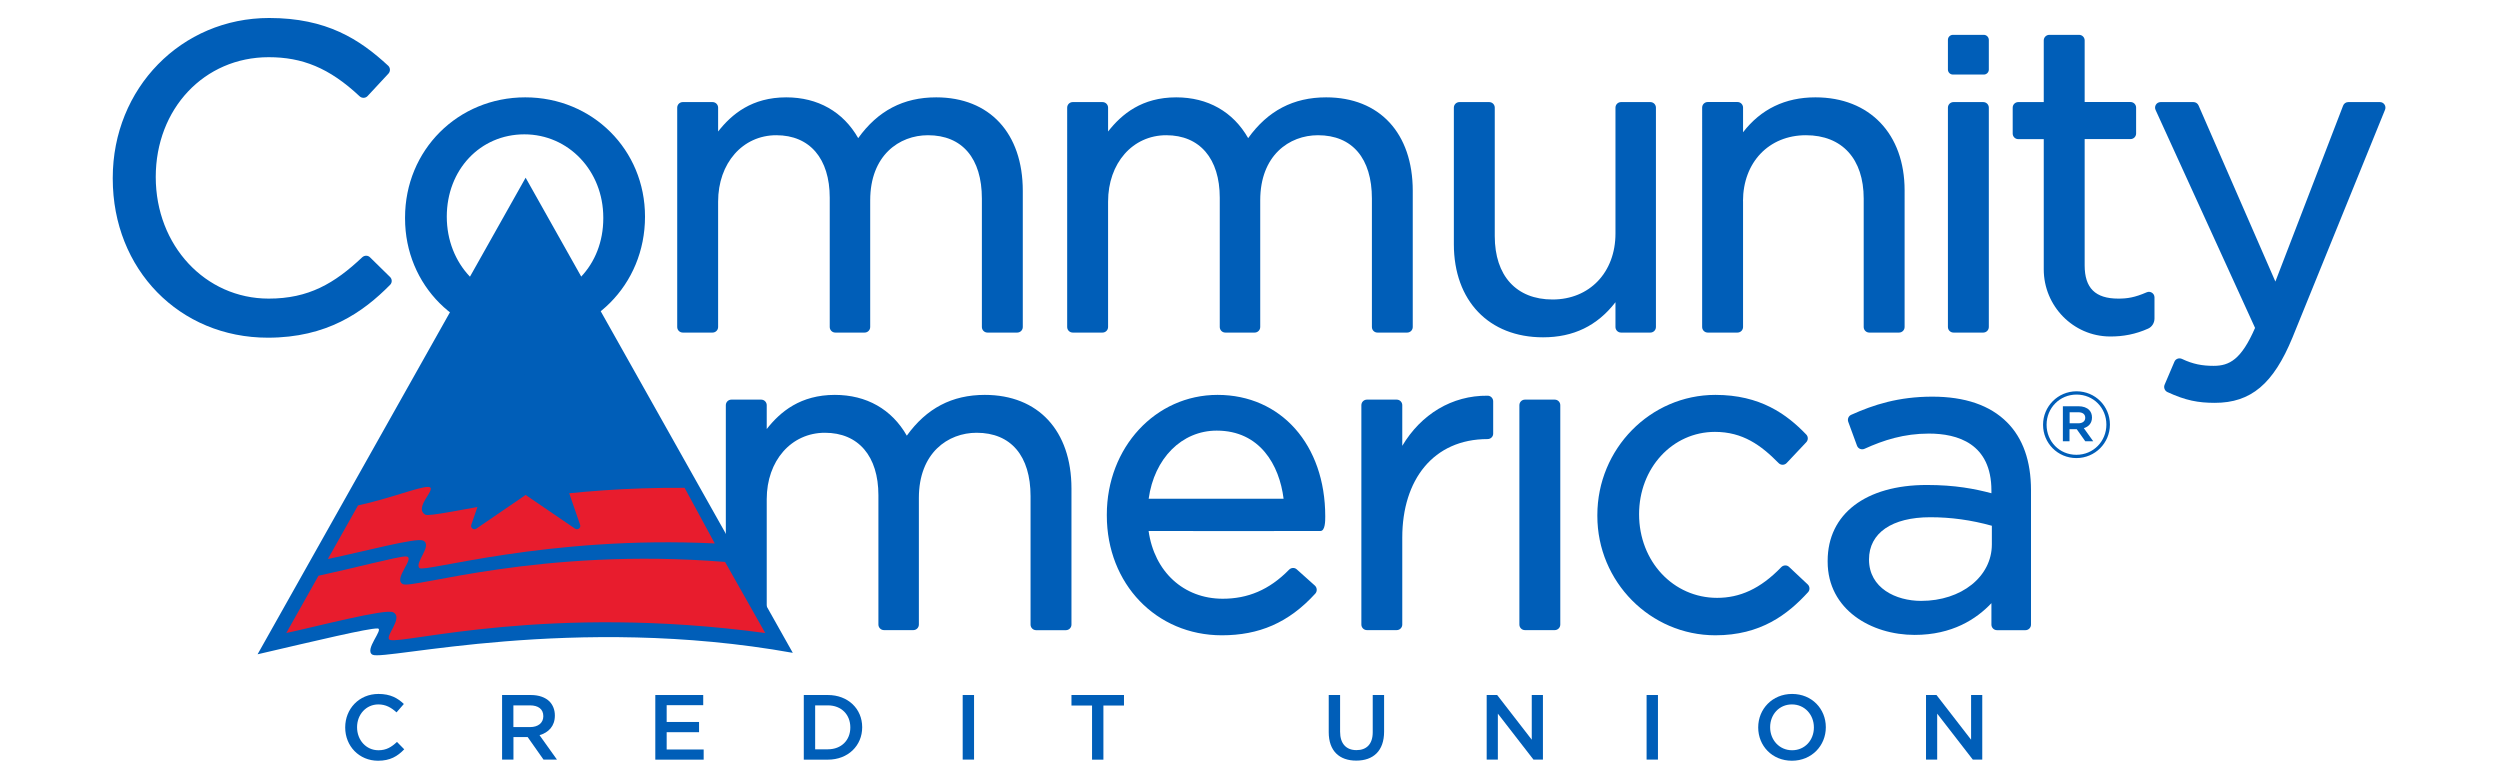 <?xml version="1.0" ?>
<svg xmlns="http://www.w3.org/2000/svg" viewBox="0 10 396 124">
	<style type="text/css">
    .st0 {
        fill: #005eb8;
    }
    .st1 {
        fill: #E81C2D;
    }
    .st2 {
        fill: #005EB8;
    }
    </style>
	<g>
		<g>
			<path class="st0" d="M54.68,125.24v-0.03c0-2.91,2.18-5.29,5.27-5.29c1.9,0,3.04,0.66,4.02,1.59l-1.16,1.33           c-0.83-0.76-1.7-1.26-2.88-1.26c-1.93,0-3.37,1.59-3.37,3.6v0.03c0,2,1.42,3.63,3.38,3.63c1.26,0,2.06-0.5,2.94-1.32l1.15,1.17           c-1.07,1.11-2.23,1.81-4.15,1.81C56.89,130.5,54.68,128.18,54.68,125.24z"/>
			<path class="st0" d="M79.53,120.09h4.56c1.29,0,2.3,0.38,2.95,1.02c0.54,0.56,0.85,1.32,0.85,2.21v0.03c0,1.68-1.01,2.69-2.43,3.1           l2.76,3.87h-2.13l-2.51-3.57h-2.25v3.57h-1.8V120.09z M83.96,125.17c1.29,0,2.1-0.67,2.1-1.71v-0.03c0-1.1-0.79-1.7-2.12-1.7           h-2.62v3.44H83.96z"/>
			<path class="st0" d="M103.8,120.09h7.59v1.61h-5.79v2.66h5.13v1.62h-5.13v2.74h5.86v1.61h-7.66V120.09z"/>
			<path class="st0" d="M127.32,120.09h3.81c3.22,0,5.44,2.21,5.44,5.09v0.03c0,2.88-2.22,5.12-5.44,5.12h-3.81V120.09z           M129.12,121.73v6.96h2.01c2.15,0,3.56-1.45,3.56-3.45v-0.03c0-2-1.4-3.48-3.56-3.48H129.12z"/>
			<path class="st0" d="M152.49,120.09h1.8v10.23h-1.8V120.09z"/>
			<path class="st0" d="M172.98,121.76h-3.26v-1.67h8.32v1.67h-3.26v8.57h-1.8V121.76z"/>
			<path class="st0" d="M210.47,125.98v-5.89h1.8v5.82c0,1.9,0.98,2.91,2.59,2.91c1.6,0,2.58-0.95,2.58-2.84v-5.89h1.8v5.8           c0,3.06-1.72,4.59-4.4,4.59C212.16,130.49,210.47,128.95,210.47,125.98z"/>
			<path class="st0" d="M235.48,120.09h1.67l5.48,7.08v-7.08h1.77v10.23h-1.5l-5.64-7.28v7.28h-1.77V120.09z"/>
			<path class="st0" d="M260.82,120.09h1.8v10.23h-1.8V120.09z"/>
			<path class="st0" d="M278.5,125.24v-0.03c0-2.88,2.22-5.29,5.37-5.29s5.34,2.38,5.34,5.26v0.03c0,2.88-2.22,5.29-5.37,5.29           C280.69,130.5,278.5,128.12,278.5,125.24z M287.32,125.24v-0.03c0-1.99-1.45-3.63-3.48-3.63c-2.03,0-3.45,1.61-3.45,3.6v0.03           c0,1.99,1.45,3.63,3.48,3.63C285.9,128.84,287.32,127.23,287.32,125.24z"/>
			<path class="st0" d="M305.07,120.09h1.67l5.48,7.08v-7.08h1.77v10.23h-1.5l-5.64-7.28v7.28h-1.77V120.09z"/>
		</g>
		<g>
			<path class="st0" d="M155.99,72.55c-5.19,0-9.23,2.12-12.35,6.46c-2.38-4.18-6.39-6.46-11.4-6.46c-5.42,0-8.62,2.64-10.79,5.41           v-3.78c0-0.48-0.39-0.88-0.88-0.88h-4.72c-0.48,0-0.88,0.39-0.88,0.88v34.75c0,0.48,0.39,0.88,0.88,0.88h4.72           c0.48,0,0.88-0.39,0.88-0.88V89.07c0-6.09,3.88-10.52,9.22-10.52c5.3,0,8.47,3.7,8.47,9.9v20.48c0,0.48,0.39,0.88,0.88,0.88h4.65           c0.48,0,0.88-0.39,0.88-0.88V88.86c0-7.12,4.6-10.31,9.15-10.31c5.43,0,8.54,3.66,8.54,10.04v20.35c0,0.48,0.39,0.88,0.88,0.88           h4.72c0.48,0,0.88-0.39,0.88-0.88V87.36C169.71,78.22,164.46,72.55,155.99,72.55z"/>
			<path class="st0" d="M222.12,80.62v-6.44c0-0.48-0.39-0.88-0.88-0.88h-4.72c-0.48,0-0.88,0.39-0.88,0.88v34.75           c0,0.48,0.39,0.88,0.88,0.88h4.72c0.48,0,0.88-0.39,0.88-0.88V95.14c0-9.14,4.93-15.59,13.51-15.59c0.49,0,0.89-0.37,0.89-0.86           v-5.12c0-0.48-0.39-0.89-0.87-0.89C229.98,72.62,225.09,75.63,222.12,80.62z"/>
			<path class="st0" d="M241.55,109.81h4.72c0.48,0,0.88-0.39,0.88-0.88V74.18c0-0.48-0.39-0.88-0.88-0.88h-4.72           c-0.48,0-0.88,0.39-0.88,0.88v34.75C240.67,109.42,241.06,109.81,241.55,109.81z"/>
			<path class="st0" d="M271.99,104.7c-6.93,0-12.36-5.76-12.36-13.25c0-7.31,5.28-13.04,12.02-13.04c4.39,0,7.29,2.1,10.08,4.94           c0.35,0.36,0.92,0.36,1.27,0l3.11-3.3c0.32-0.34,0.33-0.87,0.01-1.21c-3.12-3.25-7.32-6.29-14.4-6.29           c-10.31,0-18.7,8.54-18.7,19.04v0.14c0,10.42,8.39,18.9,18.7,18.9c7.15,0,11.44-3.28,14.68-6.83c0.32-0.35,0.29-0.9-0.06-1.23           l-2.96-2.78c-0.35-0.33-0.9-0.29-1.23,0.05C278.83,103.29,275.56,104.7,271.99,104.7z"/>
			<path class="st0" d="M306.09,72.83c-5.37,0-9.32,1.28-12.87,2.88c-0.42,0.19-0.61,0.67-0.46,1.1l1.39,3.79           c0.18,0.48,0.72,0.7,1.19,0.49c3.03-1.38,6.25-2.41,10.2-2.41c4.52,0,9.9,1.56,9.9,9.02v0.43c-2.63-0.7-5.75-1.31-10.24-1.31           c-9.68,0-15.7,4.6-15.7,12.01v0.14c0,7.62,6.94,11.6,13.78,11.6c5.93,0,9.78-2.5,12.16-5.03v3.4c0,0.48,0.39,0.88,0.88,0.88h4.51           c0.48,0,0.88-0.39,0.88-0.88v-21.3c0-4.61-1.28-8.22-3.79-10.74C315.22,74.19,311.24,72.83,306.09,72.83z M315.51,93.28v2.95           c0,5.1-4.81,8.95-11.2,8.95c-3.98,0-8.26-2.01-8.26-6.56c0-4.19,3.63-6.69,9.7-6.69C309.03,91.93,312.23,92.37,315.51,93.28z"/>
			<g>
				<g>
					<path class="st0" d="M323.62,77.3v-0.03c0-2.88,2.34-5.29,5.31-5.29c2.97,0,5.28,2.38,5.28,5.26v0.03               c0,2.88-2.34,5.29-5.31,5.29C325.93,82.56,323.62,80.18,323.62,77.3z M333.65,77.27v-0.03c0-2.62-2.03-4.74-4.72-4.74               c-2.7,0-4.75,2.15-4.75,4.77v0.03c0,2.62,2.03,4.74,4.72,4.74C331.6,82.04,333.65,79.89,333.65,77.27z M326.77,74.35h2.47               c0.73,0,1.32,0.22,1.68,0.59c0.29,0.29,0.45,0.7,0.45,1.17v0.03c0,0.89-0.53,1.45-1.29,1.68l1.49,2.08h-1.26l-1.35-1.91h-1.15               v1.91h-1.05V74.35z M329.2,77.05c0.69,0,1.1-0.34,1.1-0.86v-0.03c0-0.55-0.41-0.86-1.1-0.86h-1.37v1.75H329.2z"/>
				</g>
			</g>
			<path class="st0" d="M192.86,72.55c-9.83,0-17.54,8.33-17.54,18.97v0.14c0,10.82,7.83,18.97,18.22,18.97           c5.86,0,10.57-1.96,14.8-6.6c0.33-0.36,0.3-0.94-0.06-1.27l-2.88-2.58c-0.35-0.31-0.88-0.28-1.21,0.06           c-3.16,3.23-6.58,4.6-10.51,4.6c-6.19,0-10.83-4.28-11.74-10.73c0,0,26.48,0.03,27.23,0c0.75-0.03,0.75-1.61,0.75-2.32           C209.92,80.46,202.91,72.55,192.86,72.55z M192.73,78.21c6.85,0,9.93,5.46,10.59,10.79h-21.37           C182.83,82.61,187.19,78.21,192.73,78.21z"/>
		</g>
		<g>
			<path class="st0" d="M42.56,57.3c-10.03,0-17.89-8.4-17.89-19.26c0-10.82,7.69-18.98,17.89-18.98c5.28,0,9.57,1.66,14.4,6.19           c0.35,0.33,0.91,0.33,1.25-0.02l3.32-3.57c0.33-0.36,0.31-0.92-0.04-1.25c-4.54-4.2-9.76-7.56-18.86-7.56           c-13.89,0-24.77,11.12-24.77,25.32v0.14c0,14.36,10.56,25.18,24.57,25.18c9.33,0,15.04-3.99,19.37-8.38           c0.34-0.35,0.33-0.9-0.02-1.24l-3.18-3.12c-0.34-0.33-0.87-0.32-1.22,0C52.97,54.91,48.88,57.3,42.56,57.3z"/>
			<path class="st0" d="M83.2,25.42c-10.68,0-19.04,8.36-19.04,19.04v0.14c0,10.6,8.3,18.9,18.9,18.9c10.72,0,19.11-8.36,19.11-19.18           C102.18,33.72,93.84,25.42,83.2,25.42z M83.2,57.57c-6.97,0-12.43-5.76-12.43-13.25c0-7.43,5.29-13.04,12.29-13.04           s12.5,5.79,12.5,13.18v0.14C95.56,51.99,90.25,57.57,83.2,57.57z"/>
			<path class="st0" d="M131.43,41.32V61.8c0,0.48,0.39,0.88,0.88,0.88h4.65c0.48,0,0.88-0.39,0.88-0.88V41.73           c0-7.13,4.6-10.31,9.15-10.31c5.43,0,8.54,3.66,8.54,10.04V61.8c0,0.48,0.39,0.88,0.88,0.88h4.72c0.48,0,0.88-0.39,0.88-0.88           V40.23c0-9.13-5.25-14.81-13.72-14.81c-5.18,0-9.23,2.11-12.35,6.46c-2.38-4.18-6.39-6.46-11.4-6.46c-5.42,0-8.62,2.64-10.79,5.41           v-3.78c0-0.48-0.39-0.88-0.88-0.88h-4.72c-0.48,0-0.88,0.39-0.88,0.88V61.8c0,0.48,0.39,0.88,0.88,0.88h4.72           c0.48,0,0.88-0.39,0.88-0.88V41.94c0-6.09,3.88-10.52,9.22-10.52C128.27,31.42,131.43,35.12,131.43,41.32z"/>
			<path class="st0" d="M218.18,62.68h4.72c0.48,0,0.88-0.39,0.88-0.88V40.23c0-9.13-5.25-14.81-13.72-14.81           c-5.18,0-9.23,2.11-12.35,6.46c-2.38-4.18-6.39-6.46-11.4-6.46c-5.42,0-8.62,2.64-10.79,5.41v-3.78c0-0.48-0.39-0.88-0.88-0.88           h-4.72c-0.48,0-0.88,0.39-0.88,0.88V61.8c0,0.48,0.39,0.88,0.88,0.88h4.72c0.48,0,0.88-0.39,0.88-0.88V41.94           c0-6.09,3.88-10.52,9.22-10.52c5.3,0,8.47,3.7,8.47,9.9V61.8c0,0.48,0.39,0.88,0.88,0.88h4.65c0.48,0,0.88-0.39,0.88-0.88V41.73           c0-7.13,4.6-10.31,9.15-10.31c5.43,0,8.54,3.66,8.54,10.04V61.8C217.31,62.29,217.7,62.68,218.18,62.68z"/>
			<path class="st0" d="M244.42,63.43c4.81,0,8.58-1.82,11.47-5.56v3.93c0,0.48,0.39,0.88,0.88,0.88h4.65c0.48,0,0.88-0.39,0.88-0.88           V27.05c0-0.48-0.39-0.88-0.88-0.88h-4.65c-0.48,0-0.88,0.39-0.88,0.88v19.94c0,6.15-4.1,10.45-9.97,10.45           c-5.73,0-9.15-3.75-9.15-10.04V27.05c0-0.48-0.39-0.88-0.88-0.88h-4.72c-0.48,0-0.88,0.39-0.88,0.88v21.64           C230.3,57.65,235.84,63.43,244.42,63.43z"/>
			<path class="st0" d="M276.09,41.87c0-6.15,4.1-10.45,9.97-10.45c5.73,0,9.15,3.75,9.15,10.04V61.8c0,0.48,0.39,0.88,0.88,0.88           h4.72c0.48,0,0.88-0.39,0.88-0.88V40.16c0-8.95-5.54-14.74-14.12-14.74c-4.79,0-8.64,1.86-11.47,5.53v-3.91           c0-0.48-0.39-0.88-0.88-0.88h-4.72c-0.48,0-0.88,0.39-0.88,0.88V61.8c0,0.48,0.39,0.88,0.88,0.88h4.72c0.48,0,0.88-0.39,0.88-0.88           V41.87z"/>
			<g>
				<path class="st0" d="M314.24,15.52h-4.9c-0.43,0-0.79,0.35-0.79,0.79v4.71c0,0.43,0.35,0.79,0.79,0.79h4.9             c0.43,0,0.79-0.35,0.79-0.79v-4.71C315.02,15.88,314.67,15.52,314.24,15.52z"/>
				<path class="st0" d="M315.03,61.8V27.05c0-0.48-0.39-0.88-0.88-0.88h-4.72c-0.48,0-0.88,0.39-0.88,0.88V61.8             c0,0.48,0.39,0.88,0.88,0.88h4.72C314.63,62.68,315.03,62.29,315.03,61.8z"/>
			</g>
			<path class="st0" d="M335.54,57.3c-3.64,0-5.33-1.67-5.33-5.26V32.03h7.27c0.48,0,0.88-0.39,0.88-0.88v-4.11           c0-0.48-0.39-0.88-0.88-0.88h-7.27V16.4c0-0.48-0.39-0.88-0.88-0.88h-4.72c-0.48,0-0.88,0.39-0.88,0.88v9.77h-4.04           c-0.48,0-0.88,0.39-0.88,0.88v4.11c0,0.48,0.39,0.88,0.88,0.88h4.04l0,20.63c0,5.8,4.66,10.59,10.46,10.63           c2.13,0.02,4.12-0.37,6.08-1.25c0.62-0.28,1-0.92,1-1.59l0-3.36c0-0.63-0.66-1.05-1.23-0.8C338.12,57.13,336.97,57.3,335.54,57.3z           "/>
			<path class="st0" d="M371.15,26.73L360.42,54.6l-12.17-27.9c-0.14-0.32-0.46-0.53-0.8-0.53h-5.21c-0.64,0-1.06,0.66-0.8,1.24           l15.76,34.53c-2.18,5.02-4.06,6.01-6.57,6.01c-1.79,0-3.27-0.27-4.99-1.09c-0.46-0.22-1.01-0.04-1.21,0.43l-1.56,3.66           c-0.18,0.43,0.02,0.95,0.44,1.15c2.91,1.35,4.91,1.71,7.52,1.71c5.72,0,9.28-3,12.3-10.35l14.66-36.08           c0.23-0.58-0.19-1.21-0.81-1.21h-5.01C371.6,26.17,371.28,26.39,371.15,26.73z"/>
		</g>
		<g>
			<path class="st0" d="M83.26,38.15L40.8,113.64c9.28-2.16,17.58-4.15,19.01-4.09c1.06,0.04-2.2,3.42-0.8,4.16           c1.83,0.97,31.92-6.51,66.57-0.3L83.26,38.15z"/>
			<path class="st1" d="M66.44,99.98c0.76,0.75,20.29-5.18,46.78-3.9l-4.78-8.81c-9.39-0.05-17.15,0.63-23.22,1.46           c-0.79,0.11-2.11-1.14-2.11-1.14s-1.58,1.69-2.24,1.8c-7.34,1.23-12.95,2.47-13.51,2.13c-1.97-1.17,2.19-4.36,0.44-4.39           c-1.43-0.03-6.01,1.83-11.09,2.93l-4.78,8.49c5.86-1.23,14.02-3.42,15.08-2.93C68.61,96.36,65.6,99.15,66.44,99.98z"/>
			<path class="st2" d="M70.42,84.55c1.64,0.74-1.58,4.16-0.53,4.61c0.72,0.3,16.32-4.33,36.83-4.6l-23.46-41.7l-25.08,44.6           C64.13,86.02,69.41,84.1,70.42,84.55z"/>
			<path class="st1" d="M63.82,102.53c-1.68-0.81,2.2-4.34,0.44-4.39c-1.12-0.03-8.68,1.96-13.81,3.06l-5.1,9.07           c5.03-1.09,15.68-3.88,16.91-3.29c1.81,0.87-1.62,4.08-0.44,4.39c2.32,0.62,25.15-5.73,59.39-1.1l-6.36-11.26           C85.59,96.66,65.43,103.31,63.82,102.53z"/>
			<path class="st0" d="M83.26,88.4l-7.81,5.34c-0.42,0.29-0.96-0.13-0.8-0.61l2.97-8.6l-7.72-5.28c-0.43-0.29-0.22-0.96,0.3-0.96           h9.58l2.99-8.66c0.16-0.47,0.83-0.47,1,0l2.99,8.66l9.58,0c0.52,0,0.72,0.67,0.3,0.96l-7.72,5.28l2.97,8.6           c0.17,0.48-0.38,0.89-0.8,0.61L83.26,88.4z"/>
		</g>
	</g>
</svg>